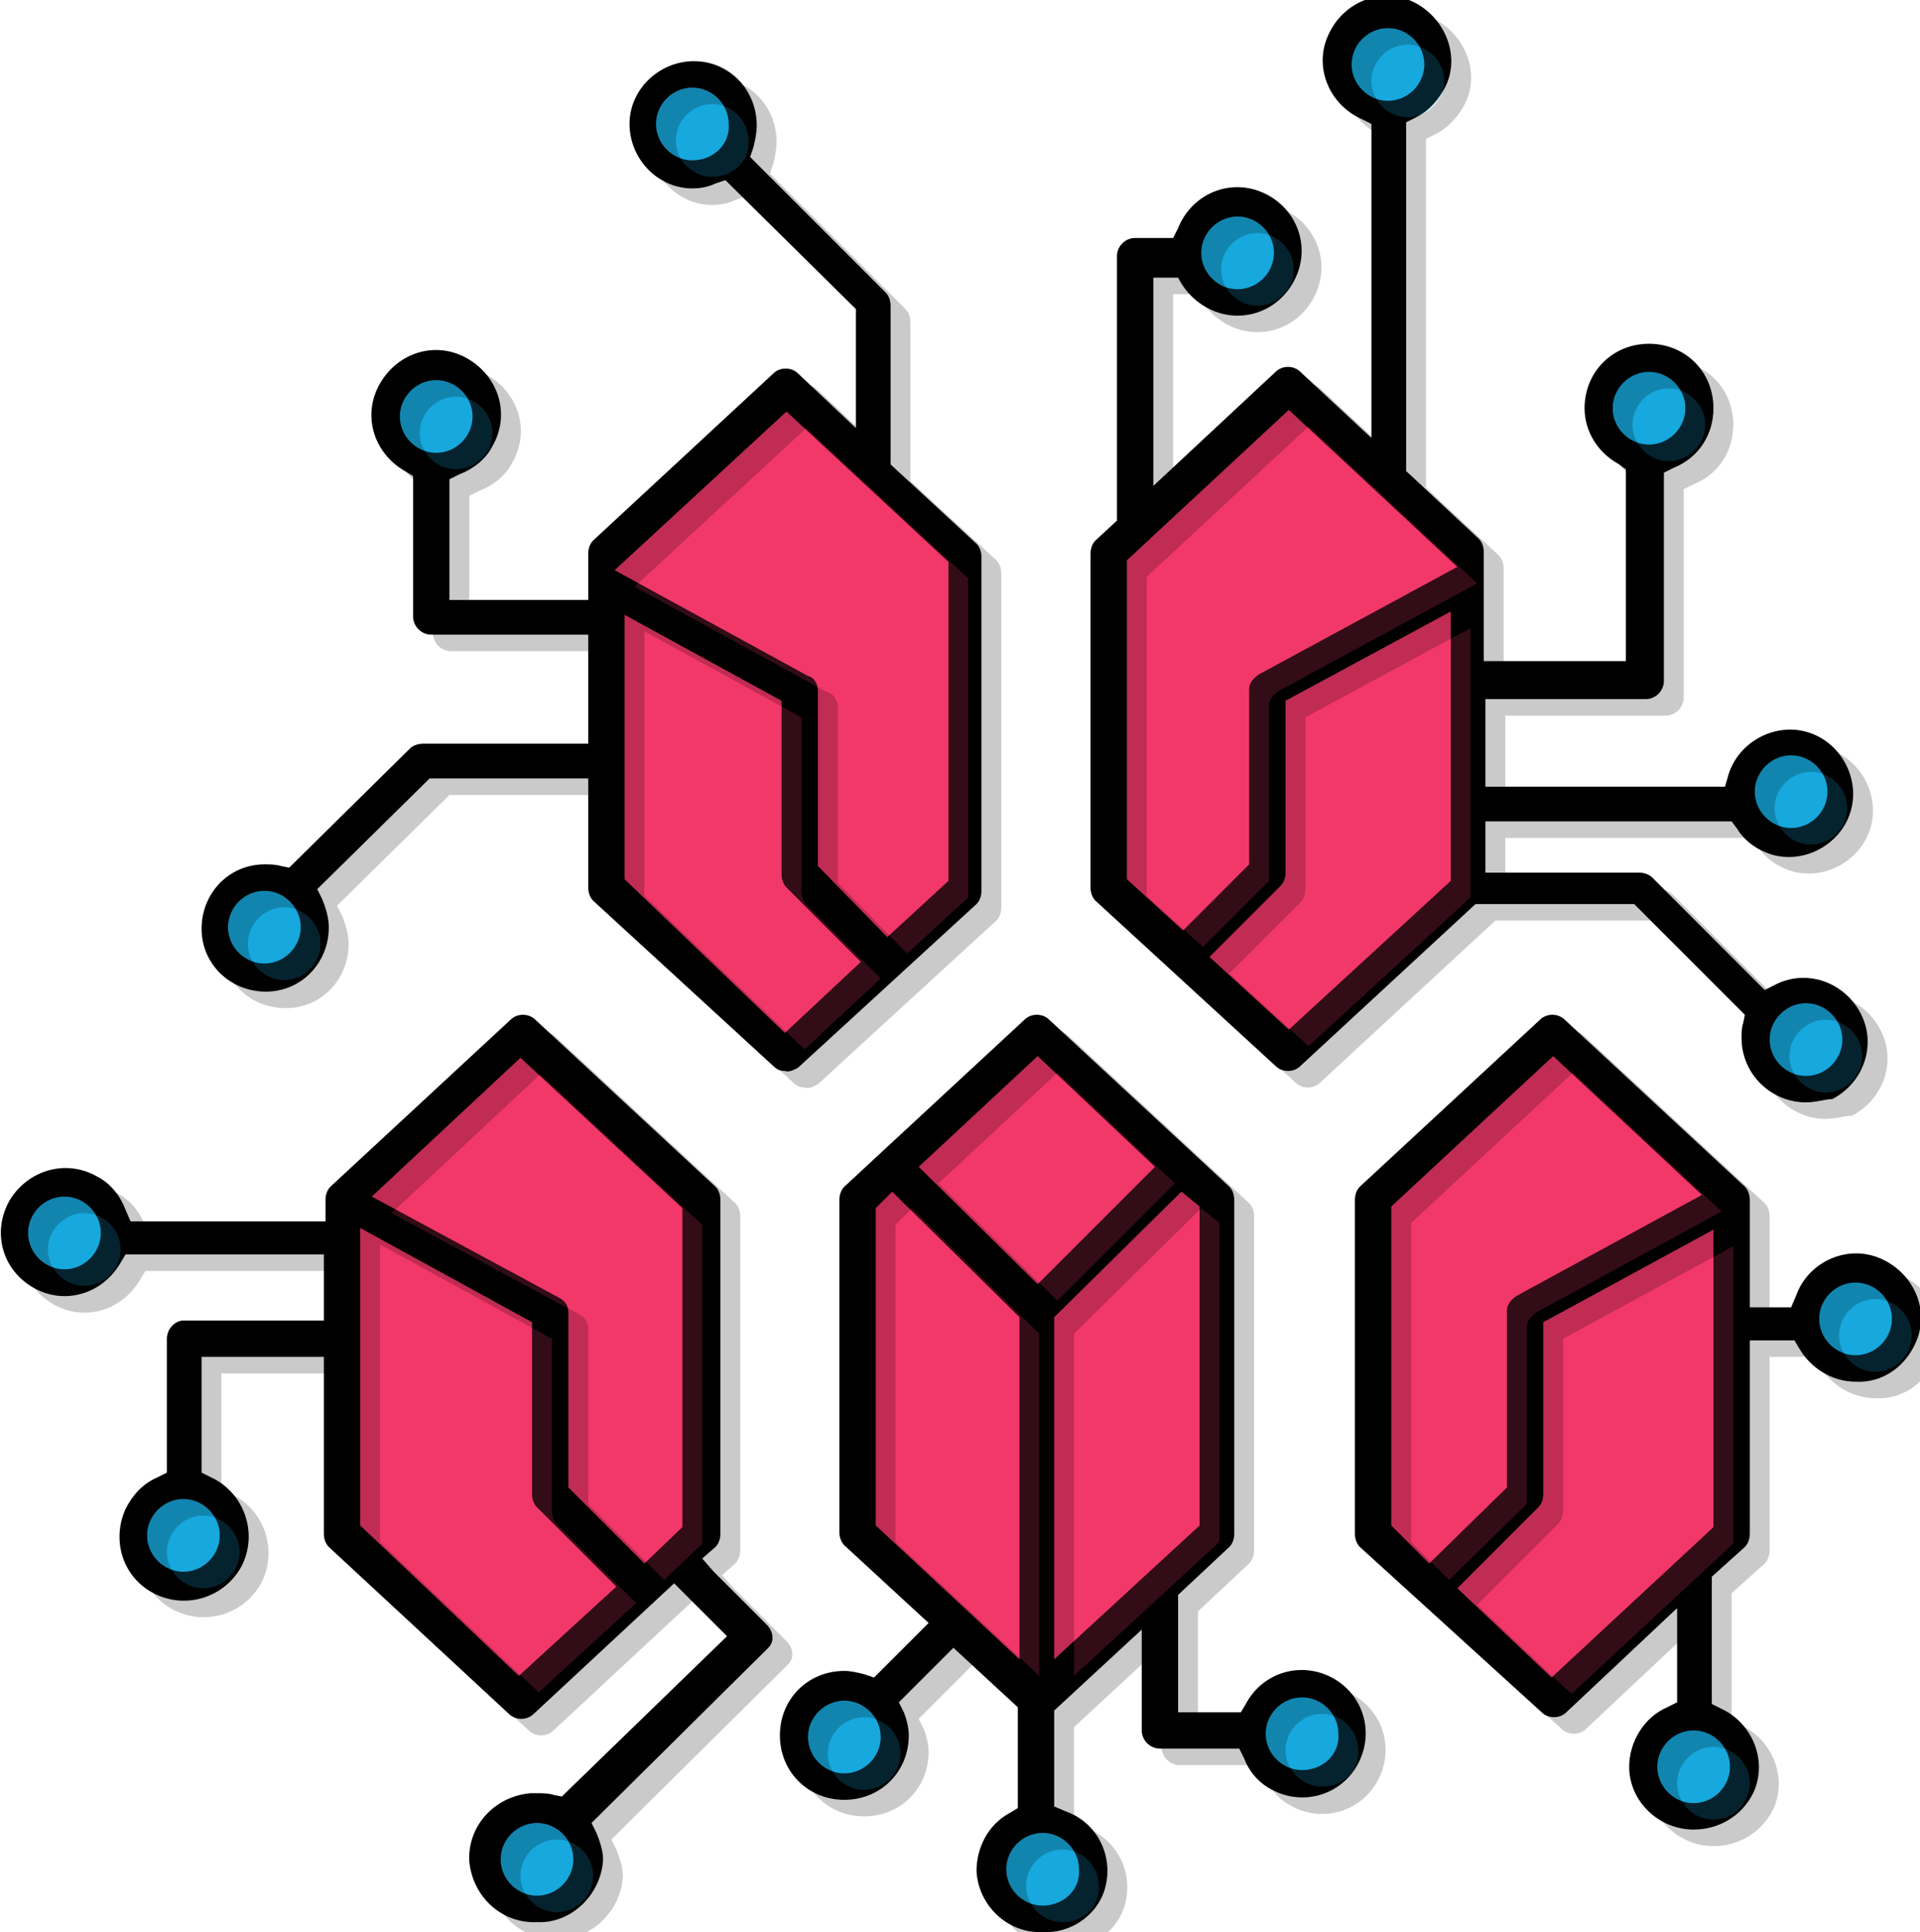 <?xml version="1.0" encoding="utf-8"?>
<!-- Generator: Adobe Illustrator 24.1.3, SVG Export Plug-In . SVG Version: 6.00 Build 0)  -->
<svg version="1.1" id="Layer_1" xmlns="http://www.w3.org/2000/svg" xmlns:xlink="http://www.w3.org/1999/xlink" x="0px" y="0px"
	 viewBox="0 0 116.2 116.9" style="enable-background:new 0 0 116.2 116.9;" xml:space="preserve">
<style type="text/css">
	.st0{fill-rule:evenodd;clip-rule:evenodd;}
	.st1{fill-rule:evenodd;clip-rule:evenodd;fill:#17A8DD;}
	.st2{fill-rule:evenodd;clip-rule:evenodd;fill:#F23869;}
	.st3{opacity:0.21;}
</style>
<g id="Layer_2_1_">
	<g id="Layer_1-2">
		<path class="st0" d="M63.1,116.9c-2.1,0.1-3.9-1.6-4-3.7c0-1.4,0.7-2.8,2-3.5l0.5-0.3v-6.1l-3.9-3.6l-3.3,3.3l0.3,0.6
			c0.2,0.5,0.3,1,0.3,1.4c0,2.2-1.7,3.9-3.9,3.9s-3.9-1.7-3.9-3.9c0-2.2,1.7-3.9,3.9-3.9c0.4,0,0.8,0.1,1.2,0.2l0.6,0.2l3.3-3.3
			l-5.1-4.7c-0.2-0.2-0.3-0.5-0.3-0.8V72.6c0-0.3,0.1-0.6,0.3-0.8L62,61.7c0.4-0.4,1.1-0.4,1.5,0l10.9,10.1c0.2,0.2,0.3,0.5,0.3,0.8
			v20.2c0,0.3-0.1,0.6-0.3,0.8l-3.1,2.9v7.1h3.8l0.3-0.5c1-1.9,3.3-2.6,5.2-1.6s2.6,3.3,1.6,5.2c-1,1.9-3.3,2.6-5.2,1.6
			c-0.8-0.4-1.4-1.1-1.7-1.9l-0.3-0.6h-4.8c-0.6,0-1.1-0.5-1.1-1.1v-6.1l-5.3,4.9v5.8l0.7,0.3c2,0.7,3,2.9,2.3,4.9
			C66.3,115.9,64.8,117,63.1,116.9z"/>
		<path class="st0" d="M32.5,116.3c-2.1,0.1-3.9-1.5-4.1-3.7c-0.1-2.1,1.5-3.9,3.7-4.1c0.1,0,0.3,0,0.4,0c0.3,0,0.7,0,1,0.1l0.5,0.1
			L44,99l-3.2-3.2l-8.5,7.9c-0.4,0.4-1.1,0.4-1.5,0L19.9,93.6c-0.2-0.2-0.3-0.5-0.3-0.8V82.1h-7.4v7l0.6,0.3
			c1.9,0.9,2.8,3.2,1.9,5.2c-0.9,1.9-3.2,2.8-5.2,1.9s-2.8-3.2-1.9-5.2c0.4-0.8,1-1.5,1.9-1.9l0.6-0.3V81c0-0.6,0.5-1.1,1-1.1l0,0
			h8.5v-4h-12l-0.3,0.5C6.2,78.3,3.9,79,2,77.9s-2.5-3.4-1.4-5.3c1.1-1.8,3.4-2.5,5.3-1.4c0.8,0.4,1.4,1.2,1.7,2l0.3,0.7h11.8v-1.3
			c0-0.3,0.1-0.6,0.3-0.8l10.9-10.1c0.4-0.4,1.1-0.4,1.5,0l10.9,10.1c0.2,0.2,0.3,0.5,0.3,0.8v20.2c0,0.3-0.1,0.6-0.3,0.8l-0.8,0.7
			l0.7,0.8l3.2,3.2c0.4,0.4,0.5,1,0.1,1.4l-0.1,0.1l-10.6,10.5l0.3,0.6c0.2,0.5,0.4,1.1,0.4,1.6C36.4,114.6,34.6,116.4,32.5,116.3
			L32.5,116.3z"/>
		<path class="st1" d="M63.1,115.3c-1.2,0-2.2-1-2.2-2.2s1-2.2,2.2-2.2c1.2,0,2.2,1,2.2,2.2l0,0C65.4,114.3,64.4,115.3,63.1,115.3z"
			/>
		<path class="st1" d="M63.1,114.8c-1,0-1.7-0.8-1.7-1.7c0-1,0.8-1.7,1.7-1.7c1,0,1.7,0.8,1.7,1.7l0,0
			C64.9,114,64.1,114.8,63.1,114.8z"/>
		<path class="st1" d="M32.5,114.7c-1.2,0-2.2-1-2.2-2.2s1-2.2,2.2-2.2s2.2,1,2.2,2.2l0,0C34.7,113.7,33.7,114.7,32.5,114.7z"/>
		<path class="st1" d="M32.5,114.2c-1,0-1.7-0.8-1.7-1.7c0-1,0.8-1.7,1.7-1.7c1,0,1.7,0.8,1.7,1.7l0,0
			C34.2,113.4,33.4,114.2,32.5,114.2z"/>
		<path class="st0" d="M102.5,110.7c-2.1,0-3.9-1.7-3.9-3.8c0-1.5,0.9-3,2.3-3.6l0.6-0.3v-5.7l-6.7,6.3c-0.4,0.4-1.1,0.4-1.5,0
			l-11-10c-0.2-0.2-0.3-0.5-0.3-0.8V72.6c0-0.3,0.1-0.6,0.3-0.8l10.9-10.1c0.4-0.4,1.1-0.4,1.5,0l10.9,10.1c0.2,0.2,0.3,0.5,0.3,0.8
			v6.5h2.5l0.3-0.7c0.7-2,3-3.1,5-2.3s3.1,3,2.3,5c-0.6,1.5-2,2.6-3.7,2.5c-1.4,0-2.7-0.8-3.4-2l-0.3-0.5h-2.7v11.7
			c0,0.3-0.1,0.6-0.3,0.8l-2,1.8v7.7l0.6,0.3c1.9,0.9,2.8,3.2,1.9,5.1C105.4,109.9,104,110.7,102.5,110.7L102.5,110.7z"/>
		<path class="st1" d="M102.5,109.1c-1.2,0-2.2-1-2.2-2.2s1-2.2,2.2-2.2s2.2,1,2.2,2.2S103.7,109.1,102.5,109.1L102.5,109.1z"/>
		<path class="st1" d="M102.5,108.6c-1,0-1.7-0.8-1.7-1.7s0.8-1.7,1.7-1.7s1.7,0.8,1.7,1.7S103.4,108.6,102.5,108.6L102.5,108.6z"/>
		<path class="st1" d="M51.1,107.3c-1.2,0-2.2-1-2.2-2.2s1-2.2,2.2-2.2s2.2,1,2.2,2.2S52.3,107.3,51.1,107.3L51.1,107.3z"/>
		<path class="st1" d="M51.1,106.8c-1,0-1.7-0.8-1.7-1.7s0.8-1.7,1.7-1.7c1,0,1.7,0.8,1.7,1.7S52,106.8,51.1,106.8L51.1,106.8z"/>
		<path class="st1" d="M78.8,107.1c-1.2,0-2.2-1-2.2-2.2s1-2.2,2.2-2.2s2.2,1,2.2,2.2C81.1,106.1,80.1,107.1,78.8,107.1L78.8,107.1z
			"/>
		<path class="st1" d="M78.8,106.6c-1,0-1.7-0.8-1.7-1.7c0-1,0.8-1.7,1.7-1.7c1,0,1.7,0.8,1.7,1.7C80.6,105.8,79.8,106.6,78.8,106.6
			L78.8,106.6z"/>
		<path class="st2" d="M88.2,96.1l4.9-4.9c0.2-0.2,0.3-0.5,0.3-0.8V80l10.3-5.6v18l-9.8,9.1L88.2,96.1z"/>
		<path class="st2" d="M21.8,92.3v-18L32.2,80v10.4c0,0.3,0.1,0.6,0.3,0.8l4.8,4.8l-5.9,5.4L21.8,92.3z"/>
		<polygon class="st2" points="63.8,79.7 71.5,72.1 72.6,73 72.6,73.5 72.6,92.3 63.8,100.4 		"/>
		<polygon class="st2" points="53,92.3 53,73.1 54,72.1 54.7,72.8 61.7,79.7 61.7,100.4 		"/>
		<path class="st1" d="M11.1,95.1c-1.2,0-2.2-1-2.2-2.2s1-2.2,2.2-2.2s2.2,1,2.2,2.2S12.3,95.1,11.1,95.1z"/>
		<path class="st1" d="M11.1,94.6c-1,0-1.7-0.8-1.7-1.7s0.8-1.7,1.7-1.7c1,0,1.7,0.8,1.7,1.7C12.9,93.8,12.1,94.6,11.1,94.6
			L11.1,94.6z"/>
		<path class="st2" d="M84.2,92.3V73l9.8-9.1l9,8.4l-11.2,6.1c-0.3,0.2-0.6,0.5-0.6,0.9V90l-4.7,4.6L84.2,92.3z"/>
		<path class="st2" d="M34.4,90V79.4c0-0.4-0.2-0.7-0.6-0.9l-11.3-6.1l9-8.4l9.8,9.1v19.3L39,94.6L34.4,90z"/>
		<path class="st1" d="M112.3,82c-1.2,0-2.2-1-2.2-2.2s1-2.2,2.2-2.2s2.2,1,2.2,2.2S113.5,82,112.3,82L112.3,82z"/>
		<path class="st1" d="M112.3,81.5c-1,0-1.7-0.7-1.8-1.7s0.7-1.7,1.7-1.8s1.7,0.7,1.8,1.7l0,0C114,80.7,113.2,81.5,112.3,81.5z"/>
		<polygon class="st2" points="55.6,70.6 62.8,63.9 69.9,70.6 62.8,77.7 		"/>
		<path class="st1" d="M3.9,76.8c-1.2,0-2.2-1-2.2-2.2s1-2.2,2.2-2.2s2.2,1,2.2,2.2C6.1,75.8,5.1,76.8,3.9,76.8z"/>
		<path class="st1" d="M3.9,76.3c-1,0-1.7-0.8-1.7-1.7s0.8-1.7,1.7-1.7c1,0,1.7,0.8,1.7,1.7C5.6,75.6,4.9,76.3,3.9,76.3z"/>
		<path class="st0" d="M109.3,66.7c-2.1,0-3.9-1.7-3.9-3.9l0,0c0-0.3,0-0.6,0.1-0.9l0.1-0.5l-6.7-6.7h-9.6l-10.6,9.8
			c-0.4,0.4-1.1,0.4-1.5,0l-10.9-10C66.1,54.3,66,54,66,53.7V33.5c0-0.3,0.1-0.6,0.3-0.8l1.3-1.2v-16c0-0.6,0.5-1.1,1.1-1.1H71
			l0.3-0.6c0.8-2,3-3,5-2.2s3,3,2.2,5c-0.6,1.5-2,2.5-3.6,2.5c-1.5,0-2.9-0.9-3.6-2.3h-1.5v12.6l7.4-6.9c0.4-0.4,1.1-0.4,1.5,0
			l4.3,4v-19l-0.6-0.3c-2-0.9-2.9-3.2-2-5.1c0.9-2,3.2-2.9,5.1-2s2.9,3.2,2,5.1c-0.4,0.8-1,1.5-1.8,1.9l-0.6,0.3v21.1l4.4,4.1
			c0.2,0.2,0.3,0.5,0.3,0.8V40h8.6V28.4L98,28.1c-1.3-0.7-2.1-2-2.1-3.4c0-2.2,1.7-3.9,3.9-3.9c2.2,0,3.9,1.7,3.9,3.9
			c0,1.6-0.9,3-2.4,3.6l-0.6,0.3v12.6c0,0.6-0.5,1.1-1.1,1.1l0,0h-9.7v5.3h14.5l0.2-0.7c0.6-2,2.8-3.2,4.8-2.6
			c2,0.6,3.2,2.8,2.6,4.8s-2.8,3.2-4.8,2.6c-0.9-0.3-1.6-0.8-2.1-1.6l-0.3-0.4H89.9v3.1h9.3c0.3,0,0.6,0.1,0.8,0.3l6.8,6.8l0.6-0.3
			c1.9-1,4.2-0.2,5.2,1.7s0.2,4.2-1.7,5.2C110.5,66.5,109.9,66.7,109.3,66.7z"/>
		<path class="st0" d="M47.5,64.8c-0.3,0-0.5-0.1-0.7-0.3l-10.9-10c-0.2-0.2-0.3-0.5-0.3-0.8v-6.6H26l-6.8,6.7l0.3,0.6
			c0.2,0.5,0.4,1.1,0.4,1.7c0,2.2-1.7,3.9-3.8,3.9c-2.2,0-3.9-1.7-3.9-3.8c0-2.2,1.7-3.9,3.8-3.9l0,0c0.3,0,0.7,0,1,0.1l0.5,0.1
			l7.3-7.2c0.2-0.2,0.5-0.3,0.8-0.3h10v-6.6h-9.5c-0.6,0-1.1-0.5-1.1-1.1v-8.5l-0.5-0.3c-1.9-1.1-2.6-3.4-1.5-5.3s3.4-2.6,5.3-1.5
			c1.9,1.1,2.6,3.4,1.5,5.3c-0.4,0.8-1.2,1.4-2,1.7L27.2,29v7.3h8.4v-2.8c0-0.3,0.1-0.6,0.3-0.8l10.9-10.1c0.4-0.4,1.1-0.4,1.5,0
			l3.5,3.3v-7.2l-7.9-7.8l-0.6,0.2c-0.4,0.2-0.9,0.3-1.4,0.3c-2.1,0-3.8-1.8-3.8-3.9s1.8-3.8,3.9-3.8c2.1,0,3.8,1.7,3.8,3.9
			c0,0.4-0.1,0.9-0.2,1.3l-0.2,0.6l8.2,8.2c0.2,0.2,0.3,0.5,0.3,0.8v9.6l5.2,4.8c0.2,0.2,0.3,0.5,0.3,0.8v20.2
			c0,0.3-0.1,0.6-0.3,0.8l-10.8,9.9C48.1,64.7,47.8,64.9,47.5,64.8z"/>
		<path class="st1" d="M109.3,65.1c-1.2,0-2.2-1-2.2-2.2s1-2.2,2.2-2.2s2.2,1,2.2,2.2l0,0C111.5,64.1,110.5,65.1,109.3,65.1z"/>
		<path class="st1" d="M109.3,64.6c-1,0-1.7-0.8-1.7-1.7c0-1,0.8-1.7,1.7-1.7s1.7,0.8,1.7,1.7l0,0C111,63.8,110.2,64.6,109.3,64.6z"
			/>
		<path class="st2" d="M37.8,53.2v-16l9.5,5.2v10.5c0,0.3,0.1,0.6,0.3,0.8l4.5,4.5l-4.6,4.3L37.8,53.2z"/>
		<path class="st2" d="M73.2,57.9l4.3-4.3c0.2-0.2,0.3-0.5,0.3-0.8V42.4l10-5.4v16.3l-9.8,9L73.2,57.9z"/>
		<path class="st1" d="M16,58.3c-1.2,0-2.2-1-2.2-2.2s1-2.2,2.2-2.2s2.2,1,2.2,2.2S17.2,58.3,16,58.3z"/>
		<path class="st1" d="M16,57.8c-1,0-1.7-0.8-1.7-1.7c0-1,0.8-1.7,1.7-1.7s1.7,0.8,1.7,1.7S17,57.8,16,57.8L16,57.8z"/>
		<path class="st2" d="M49.5,52.4V41.8c0-0.4-0.2-0.8-0.6-0.9l-11.7-6.4l10.4-9.6l9.8,9.1v19.3l-3.7,3.4L49.5,52.4z"/>
		<path class="st2" d="M68.2,53.2V33.9l9.8-9.1l10.2,9.5l-12,6.5c-0.3,0.2-0.6,0.5-0.6,0.9v10.6l-4,4L68.2,53.2z"/>
		<path class="st1" d="M108.4,50.1c-1.2,0-2.2-1-2.2-2.2s1-2.2,2.2-2.2s2.2,1,2.2,2.2l0,0C110.6,49.1,109.6,50.1,108.4,50.1z"/>
		<path class="st1" d="M108.4,49.6c-1,0-1.7-0.8-1.7-1.7c0-1,0.8-1.7,1.7-1.7s1.7,0.8,1.7,1.7l0,0C110.1,48.8,109.3,49.6,108.4,49.6
			z"/>
		<path class="st1" d="M26.4,27.4c-1.2,0-2.2-1-2.2-2.2s1-2.2,2.2-2.2s2.2,1,2.2,2.2S27.6,27.4,26.4,27.4L26.4,27.4z"/>
		<path class="st1" d="M26.4,26.9c-1,0-1.7-0.8-1.7-1.7c0-1,0.8-1.7,1.7-1.7c1,0,1.7,0.8,1.7,1.7S27.4,26.9,26.4,26.9z"/>
		<path class="st1" d="M99.8,26.9c-1.2,0-2.2-1-2.2-2.2s1-2.2,2.2-2.2s2.2,1,2.2,2.2S101,26.9,99.8,26.9L99.8,26.9z"/>
		<path class="st1" d="M99.8,26.4c-1,0-1.7-0.8-1.7-1.7c0-1,0.8-1.7,1.7-1.7c1,0,1.7,0.8,1.7,1.7l0,0
			C101.5,25.6,100.7,26.4,99.8,26.4z"/>
		<path class="st1" d="M74.9,17.5c-1.2,0-2.2-1-2.2-2.2s1-2.2,2.2-2.2s2.2,1,2.2,2.2l0,0C77.1,16.5,76.1,17.5,74.9,17.5L74.9,17.5z"
			/>
		<path class="st1" d="M74.9,17c-1,0-1.7-0.8-1.7-1.7s0.8-1.7,1.7-1.7c1,0,1.7,0.8,1.7,1.7l0,0C76.6,16.2,75.9,17,74.9,17z"/>
		<path class="st1" d="M41.9,9.7c-1.2,0-2.2-1-2.2-2.2s1-2.2,2.2-2.2s2.2,1,2.2,2.2C44.2,8.7,43.2,9.7,41.9,9.7z"/>
		<path class="st1" d="M41.9,9.2c-1,0-1.7-0.8-1.7-1.7S41,5.7,42,5.7s1.7,0.8,1.7,1.7C43.7,8.4,42.9,9.2,41.9,9.2z"/>
		<path class="st1" d="M84,6.1c-1.2,0-2.2-1-2.2-2.2s1-2.2,2.2-2.2s2.2,1,2.2,2.2S85.2,6.1,84,6.1z"/>
		<path class="st1" d="M84,5.6c-1,0-1.7-0.8-1.7-1.7c0-1,0.8-1.7,1.7-1.7c1,0,1.7,0.8,1.7,1.7S85,5.6,84,5.6z"/>
	</g>
</g>
<g id="Layer_2_2_" class="st3">
	<g id="Layer_1-2_1_">
		<path class="st0" d="M64.3,117.9c-2.1,0.1-3.9-1.6-4-3.7c0-1.4,0.7-2.8,2-3.5l0.5-0.3v-6.1l-3.9-3.6l-3.3,3.3l0.3,0.6
			c0.2,0.5,0.3,1,0.3,1.4c0,2.2-1.7,3.9-3.9,3.9s-3.9-1.7-3.9-3.9c0-2.2,1.7-3.9,3.9-3.9c0.4,0,0.8,0.1,1.2,0.2l0.6,0.2l3.3-3.3
			l-5.1-4.7C52.1,94.3,52,94,52,93.7V73.6c0-0.3,0.1-0.6,0.3-0.8l10.9-10.1c0.4-0.4,1.1-0.4,1.5,0l10.9,10.1
			c0.2,0.2,0.3,0.5,0.3,0.8v20.2c0,0.3-0.1,0.6-0.3,0.8l-3.1,2.9v7.1h3.8l0.3-0.5c1-1.9,3.3-2.6,5.2-1.6s2.6,3.3,1.6,5.2
			c-1,1.9-3.3,2.6-5.2,1.6c-0.8-0.4-1.4-1.1-1.7-1.9l-0.3-0.6h-4.8c-0.6,0-1.1-0.5-1.1-1.1v-6.1l-5.3,4.9v5.8l0.7,0.3
			c2,0.7,3,2.9,2.3,4.9C67.5,116.9,66,118,64.3,117.9z"/>
		<path class="st0" d="M33.7,117.3c-2.1,0.1-3.9-1.5-4.1-3.7c-0.1-2.1,1.5-3.9,3.7-4.1c0.1,0,0.3,0,0.4,0c0.3,0,0.7,0,1,0.1l0.5,0.1
			l10-9.7L42,96.8l-8.5,7.9c-0.4,0.4-1.1,0.4-1.5,0L21.1,94.6c-0.2-0.2-0.3-0.5-0.3-0.8V83.1h-7.4v7l0.6,0.3
			c1.9,0.9,2.8,3.2,1.9,5.2c-0.9,1.9-3.2,2.8-5.2,1.9s-2.8-3.2-1.9-5.2c0.4-0.8,1-1.5,1.9-1.9l0.6-0.3V82c0-0.6,0.5-1.1,1-1.1l0,0
			h8.5v-4h-12l-0.3,0.5c-1.1,1.9-3.4,2.6-5.3,1.5s-2.5-3.4-1.4-5.3c1.1-1.8,3.4-2.5,5.3-1.4c0.8,0.4,1.4,1.2,1.7,2l0.3,0.7h11.8
			v-1.3c0-0.3,0.1-0.6,0.3-0.8l10.9-10.1c0.4-0.4,1.1-0.4,1.5,0l10.9,10.1c0.2,0.2,0.3,0.5,0.3,0.8v20.2c0,0.3-0.1,0.6-0.3,0.8
			l-0.8,0.7l0.7,0.8l3.2,3.2c0.4,0.4,0.5,1,0.1,1.4l-0.1,0.1L37,111.3l0.3,0.6c0.2,0.5,0.4,1.1,0.4,1.6
			C37.6,115.6,35.8,117.4,33.7,117.3L33.7,117.3z"/>
		<path class="st1" d="M64.3,116.3c-1.2,0-2.2-1-2.2-2.2s1-2.2,2.2-2.2c1.2,0,2.2,1,2.2,2.2l0,0C66.6,115.3,65.6,116.3,64.3,116.3z"
			/>
		<path class="st1" d="M64.3,115.8c-1,0-1.7-0.8-1.7-1.7c0-1,0.8-1.7,1.7-1.7c1,0,1.7,0.8,1.7,1.7l0,0
			C66.1,115,65.3,115.8,64.3,115.8z"/>
		<path class="st1" d="M33.7,115.7c-1.2,0-2.2-1-2.2-2.2s1-2.2,2.2-2.2s2.2,1,2.2,2.2l0,0C35.9,114.7,34.9,115.7,33.7,115.7z"/>
		<path class="st1" d="M33.7,115.2c-1,0-1.7-0.8-1.7-1.7c0-1,0.8-1.7,1.7-1.7c1,0,1.7,0.8,1.7,1.7l0,0
			C35.4,114.4,34.6,115.2,33.7,115.2z"/>
		<path class="st0" d="M103.7,111.7c-2.1,0-3.9-1.7-3.9-3.8c0-1.5,0.9-3,2.3-3.6l0.6-0.3v-5.7l-6.7,6.3c-0.4,0.4-1.1,0.4-1.5,0
			l-11-10c-0.2-0.2-0.3-0.5-0.3-0.8V73.6c0-0.3,0.1-0.6,0.3-0.8l10.9-10.1c0.4-0.4,1.1-0.4,1.5,0l10.9,10.1c0.2,0.2,0.3,0.5,0.3,0.8
			v6.5h2.5l0.3-0.7c0.7-2,3-3.1,5-2.3s3.1,3,2.3,5c-0.6,1.5-2,2.6-3.7,2.5c-1.4,0-2.7-0.8-3.4-2l-0.3-0.5h-2.7v11.7
			c0,0.3-0.1,0.6-0.3,0.8l-2,1.8v7.7l0.6,0.3c1.9,0.9,2.8,3.2,1.9,5.1C106.6,110.9,105.2,111.7,103.7,111.7L103.7,111.7z"/>
		<path class="st1" d="M103.7,110.1c-1.2,0-2.2-1-2.2-2.2s1-2.2,2.2-2.2s2.2,1,2.2,2.2S104.9,110.1,103.7,110.1L103.7,110.1z"/>
		<path class="st1" d="M103.7,109.6c-1,0-1.7-0.8-1.7-1.7s0.8-1.7,1.7-1.7s1.7,0.8,1.7,1.7S104.6,109.6,103.7,109.6L103.7,109.6z"/>
		<path class="st1" d="M52.3,108.3c-1.2,0-2.2-1-2.2-2.2s1-2.2,2.2-2.2s2.2,1,2.2,2.2S53.5,108.3,52.3,108.3L52.3,108.3z"/>
		<path class="st1" d="M52.3,107.8c-1,0-1.7-0.8-1.7-1.7s0.8-1.7,1.7-1.7c1,0,1.7,0.8,1.7,1.7S53.2,107.8,52.3,107.8L52.3,107.8z"/>
		<path class="st1" d="M80,108.1c-1.2,0-2.2-1-2.2-2.2s1-2.2,2.2-2.2s2.2,1,2.2,2.2C82.3,107.1,81.3,108.1,80,108.1L80,108.1z"/>
		<path class="st1" d="M80,107.6c-1,0-1.7-0.8-1.7-1.7c0-1,0.8-1.7,1.7-1.7c1,0,1.7,0.8,1.7,1.7C81.8,106.8,81,107.6,80,107.6
			L80,107.6z"/>
		<path class="st2" d="M89.4,97.1l4.9-4.9c0.2-0.2,0.3-0.5,0.3-0.8V81l10.3-5.6v18l-9.8,9.1L89.4,97.1z"/>
		<path class="st2" d="M23,93.3v-18L33.4,81v10.4c0,0.3,0.1,0.6,0.3,0.8l4.8,4.8l-5.9,5.4L23,93.3z"/>
		<polygon class="st2" points="65,80.7 72.7,73.1 73.8,74 73.8,74.5 73.8,93.3 65,101.4 		"/>
		<polygon class="st2" points="54.2,93.3 54.2,74.1 55.2,73.1 55.9,73.8 62.9,80.7 62.9,101.4 		"/>
		<path class="st1" d="M12.3,96.1c-1.2,0-2.2-1-2.2-2.2s1-2.2,2.2-2.2s2.2,1,2.2,2.2S13.5,96.1,12.3,96.1z"/>
		<path class="st1" d="M12.3,95.6c-1,0-1.7-0.8-1.7-1.7s0.8-1.7,1.7-1.7c1,0,1.7,0.8,1.7,1.7C14.1,94.8,13.3,95.6,12.3,95.6
			L12.3,95.6z"/>
		<path class="st2" d="M85.4,93.3V74l9.8-9.1l9,8.4L93,79.4c-0.3,0.2-0.6,0.5-0.6,0.9V91l-4.7,4.6L85.4,93.3z"/>
		<path class="st2" d="M35.6,91V80.4c0-0.4-0.2-0.7-0.6-0.9l-11.3-6.1l9-8.4l9.8,9.1v19.3l-2.3,2.2L35.6,91z"/>
		<path class="st1" d="M113.5,83c-1.2,0-2.2-1-2.2-2.2s1-2.2,2.2-2.2s2.2,1,2.2,2.2S114.7,83,113.5,83L113.5,83z"/>
		<path class="st1" d="M113.5,82.5c-1,0-1.7-0.7-1.8-1.7s0.7-1.7,1.7-1.8s1.7,0.7,1.8,1.7l0,0C115.2,81.7,114.4,82.5,113.5,82.5z"/>
		<polygon class="st2" points="56.8,71.6 64,64.9 71.1,71.6 64,78.7 		"/>
		<path class="st1" d="M5.1,77.8c-1.2,0-2.2-1-2.2-2.2s1-2.2,2.2-2.2s2.2,1,2.2,2.2C7.3,76.8,6.3,77.8,5.1,77.8z"/>
		<path class="st1" d="M5.1,77.3c-1,0-1.7-0.8-1.7-1.7s0.8-1.7,1.7-1.7c1,0,1.7,0.8,1.7,1.7C6.8,76.6,6.1,77.3,5.1,77.3z"/>
		<path class="st0" d="M110.5,67.7c-2.1,0-3.9-1.7-3.9-3.9l0,0c0-0.3,0-0.6,0.1-0.9l0.1-0.5l-6.7-6.7h-9.6l-10.6,9.8
			c-0.4,0.4-1.1,0.4-1.5,0l-10.9-10c-0.2-0.2-0.3-0.5-0.3-0.8V34.5c0-0.3,0.1-0.6,0.3-0.8l1.3-1.2v-16c0-0.6,0.5-1.1,1.1-1.1h2.3
			l0.3-0.6c0.8-2,3-3,5-2.2s3,3,2.2,5c-0.6,1.5-2,2.5-3.6,2.5c-1.5,0-2.9-0.9-3.6-2.3H71v12.6l7.4-6.9c0.4-0.4,1.1-0.4,1.5,0l4.3,4
			v-19l-0.6-0.3c-2-0.9-2.9-3.2-2-5.1c0.9-2,3.2-2.9,5.1-2s2.9,3.2,2,5.1c-0.4,0.8-1,1.5-1.8,1.9l-0.6,0.3v21.1l4.4,4.1
			c0.2,0.2,0.3,0.5,0.3,0.8V41h8.6V29.4l-0.4-0.3c-1.3-0.7-2.1-2-2.1-3.4c0-2.2,1.7-3.9,3.9-3.9c2.2,0,3.9,1.7,3.9,3.9
			c0,1.6-0.9,3-2.4,3.6l-0.6,0.3v12.6c0,0.6-0.5,1.1-1.1,1.1l0,0h-9.7v5.3h14.5l0.2-0.7c0.6-2,2.8-3.2,4.8-2.6
			c2,0.6,3.2,2.8,2.6,4.8s-2.8,3.2-4.8,2.6c-0.9-0.3-1.6-0.8-2.1-1.6l-0.3-0.4H91.1v3.1h9.3c0.3,0,0.6,0.1,0.8,0.3l6.8,6.8l0.6-0.3
			c1.9-1,4.2-0.2,5.2,1.7c1,1.9,0.2,4.2-1.7,5.2C111.7,67.5,111.1,67.7,110.5,67.7z"/>
		<path class="st0" d="M48.7,65.8c-0.3,0-0.5-0.1-0.7-0.3l-10.9-10c-0.2-0.2-0.3-0.5-0.3-0.8v-6.6h-9.6l-6.8,6.7l0.3,0.6
			c0.2,0.5,0.4,1.1,0.4,1.7c0,2.2-1.7,3.9-3.8,3.9c-2.2,0-3.9-1.7-3.9-3.8c0-2.2,1.7-3.9,3.8-3.9l0,0c0.3,0,0.7,0,1,0.1l0.5,0.1
			l7.3-7.2c0.2-0.2,0.5-0.3,0.8-0.3h10v-6.6h-9.5c-0.6,0-1.1-0.5-1.1-1.1v-8.5l-0.5-0.3c-1.9-1.1-2.6-3.4-1.5-5.3s3.4-2.6,5.3-1.5
			c1.9,1.1,2.6,3.4,1.5,5.3c-0.4,0.8-1.2,1.4-2,1.7L28.4,30v7.3h8.4v-2.8c0-0.3,0.1-0.6,0.3-0.8L48,23.6c0.4-0.4,1.1-0.4,1.5,0
			l3.5,3.3v-7.2l-7.9-7.8l-0.6,0.2c-0.4,0.2-0.9,0.3-1.4,0.3c-2.1,0-3.8-1.8-3.8-3.9s1.8-3.8,3.9-3.8c2.1,0,3.8,1.7,3.8,3.9
			c0,0.4-0.1,0.9-0.2,1.3l-0.2,0.6l8.2,8.2c0.2,0.2,0.3,0.5,0.3,0.8v9.6l5.2,4.8c0.2,0.2,0.3,0.5,0.3,0.8v20.2
			c0,0.3-0.1,0.6-0.3,0.8l-10.8,9.9C49.3,65.7,49,65.9,48.7,65.8z"/>
		<path class="st1" d="M110.5,66.1c-1.2,0-2.2-1-2.2-2.2c0-1.2,1-2.2,2.2-2.2s2.2,1,2.2,2.2l0,0C112.7,65.1,111.7,66.1,110.5,66.1z"
			/>
		<path class="st1" d="M110.5,65.6c-1,0-1.7-0.8-1.7-1.7c0-1,0.8-1.7,1.7-1.7s1.7,0.8,1.7,1.7l0,0C112.2,64.8,111.4,65.6,110.5,65.6
			z"/>
		<path class="st2" d="M39,54.2v-16l9.5,5.2v10.5c0,0.3,0.1,0.6,0.3,0.8l4.5,4.5l-4.6,4.3L39,54.2z"/>
		<path class="st2" d="M74.4,58.9l4.3-4.3c0.2-0.2,0.3-0.5,0.3-0.8V43.4L89,38v16.3l-9.8,9L74.4,58.9z"/>
		<path class="st1" d="M17.2,59.3c-1.2,0-2.2-1-2.2-2.2s1-2.2,2.2-2.2c1.2,0,2.2,1,2.2,2.2S18.4,59.3,17.2,59.3z"/>
		<path class="st1" d="M17.2,58.8c-1,0-1.7-0.8-1.7-1.7c0-1,0.8-1.7,1.7-1.7s1.7,0.8,1.7,1.7S18.2,58.8,17.2,58.8L17.2,58.8z"/>
		<path class="st2" d="M50.7,53.4V42.8c0-0.4-0.2-0.8-0.6-0.9l-11.7-6.4l10.4-9.6l9.8,9.1v19.3l-3.7,3.4L50.7,53.4z"/>
		<path class="st2" d="M69.4,54.2V34.9l9.8-9.1l10.2,9.5l-12,6.5c-0.3,0.2-0.6,0.5-0.6,0.9v10.6l-4,4L69.4,54.2z"/>
		<path class="st1" d="M109.6,51.1c-1.2,0-2.2-1-2.2-2.2s1-2.2,2.2-2.2s2.2,1,2.2,2.2l0,0C111.8,50.1,110.8,51.1,109.6,51.1z"/>
		<path class="st1" d="M109.6,50.6c-1,0-1.7-0.8-1.7-1.7c0-1,0.8-1.7,1.7-1.7s1.7,0.8,1.7,1.7l0,0C111.3,49.8,110.5,50.6,109.6,50.6
			z"/>
		<path class="st1" d="M27.6,28.4c-1.2,0-2.2-1-2.2-2.2s1-2.2,2.2-2.2s2.2,1,2.2,2.2S28.8,28.4,27.6,28.4L27.6,28.4z"/>
		<path class="st1" d="M27.6,27.9c-1,0-1.7-0.8-1.7-1.7c0-1,0.8-1.7,1.7-1.7c1,0,1.7,0.8,1.7,1.7S28.6,27.9,27.6,27.9z"/>
		<path class="st1" d="M101,27.9c-1.2,0-2.2-1-2.2-2.2s1-2.2,2.2-2.2s2.2,1,2.2,2.2S102.2,27.9,101,27.9L101,27.9z"/>
		<path class="st1" d="M101,27.4c-1,0-1.7-0.8-1.7-1.7c0-1,0.8-1.7,1.7-1.7c1,0,1.7,0.8,1.7,1.7l0,0C102.7,26.6,101.9,27.4,101,27.4
			z"/>
		<path class="st1" d="M76.1,18.5c-1.2,0-2.2-1-2.2-2.2s1-2.2,2.2-2.2s2.2,1,2.2,2.2l0,0C78.3,17.5,77.3,18.5,76.1,18.5L76.1,18.5z"
			/>
		<path class="st1" d="M76.1,18c-1,0-1.7-0.8-1.7-1.7c0-0.9,0.8-1.7,1.7-1.7c1,0,1.7,0.8,1.7,1.7l0,0C77.8,17.2,77.1,18,76.1,18z"/>
		<path class="st1" d="M43.1,10.7c-1.2,0-2.2-1-2.2-2.2s1-2.2,2.2-2.2s2.2,1,2.2,2.2C45.4,9.7,44.4,10.7,43.1,10.7z"/>
		<path class="st1" d="M43.1,10.2c-1,0-1.7-0.8-1.7-1.7s0.8-1.8,1.8-1.8s1.7,0.8,1.7,1.7C44.9,9.4,44.1,10.2,43.1,10.2z"/>
		<path class="st1" d="M85.2,7.1c-1.2,0-2.2-1-2.2-2.2s1-2.2,2.2-2.2s2.2,1,2.2,2.2S86.4,7.1,85.2,7.1z"/>
		<path class="st1" d="M85.2,6.6c-1,0-1.7-0.8-1.7-1.7c0-1,0.8-1.7,1.7-1.7c1,0,1.7,0.8,1.7,1.7S86.2,6.6,85.2,6.6z"/>
	</g>
</g>
</svg>
